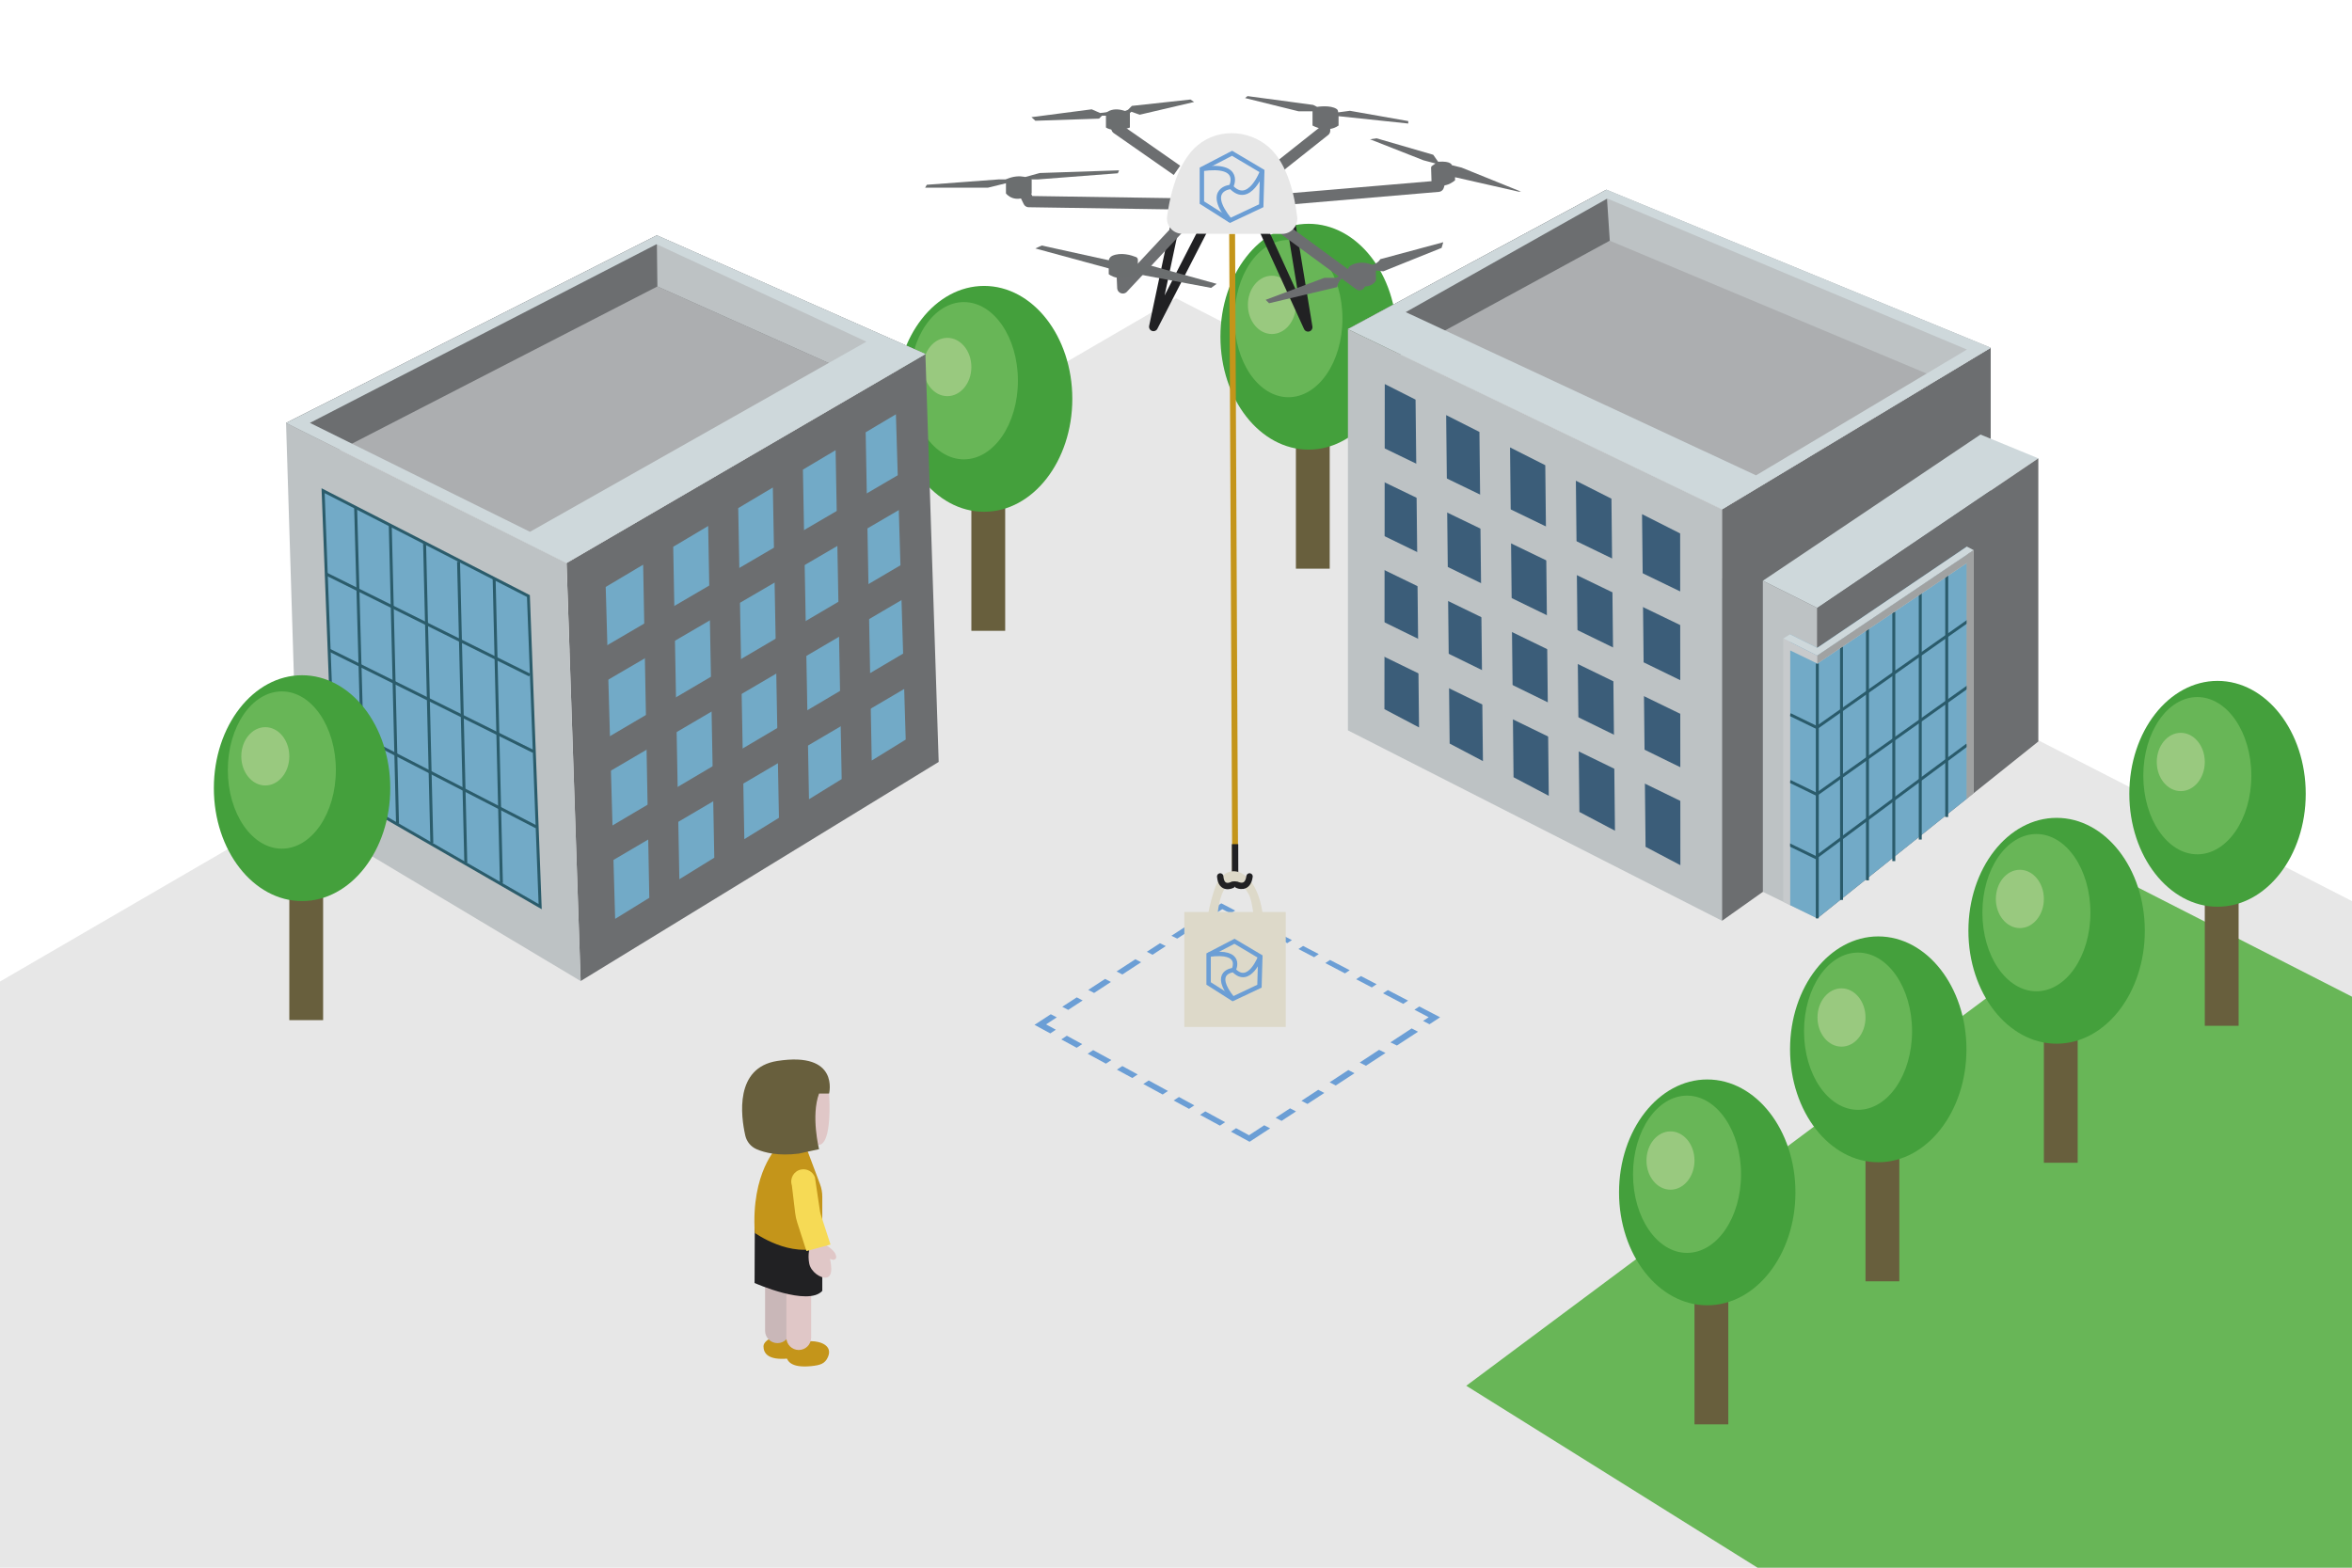 <?xml version="1.0" encoding="utf-8"?>
<!-- Generator: Adobe Illustrator 26.0.3, SVG Export Plug-In . SVG Version: 6.00 Build 0)  -->
<svg version="1.1" xmlns="http://www.w3.org/2000/svg" xmlns:xlink="http://www.w3.org/1999/xlink" x="0px" y="0px"
	 viewBox="0 0 4800 3200" style="enable-background:new 0 0 4800 3200;" xml:space="preserve">
<style type="text/css">
	.st0{fill:#E7E7E7;}
	.st1{fill:#685F3D;}
	.st2{fill:#44A03C;}
	.st3{fill:#68B657;}
	.st4{fill:#99C97F;}
	.st5{fill:#6B9ED5;}
	.st6{fill:#C4951A;}
	.st7{fill:#C9B7B8;}
	.st8{fill:#E0C7C7;}
	.st9{fill:#212123;}
	.st10{fill:#F6DA55;}
	.st11{fill:#BDC2C4;}
	.st12{fill:#6C6E70;}
	.st13{fill:#ACAEB0;}
	.st14{fill:#CED8DB;}
	.st15{fill:#72AAC7;}
	.st16{fill:none;stroke:#2A5B6B;stroke-width:6;stroke-miterlimit:10;}
	.st17{fill:#C7CACC;}
	.st18{fill:#A0A2A2;}
	.st19{fill:#72AAC7;stroke:#2B5C6B;stroke-width:6;stroke-miterlimit:10;}
	.st20{fill:#3B5D79;}
	.st21{fill:none;stroke:#C4951A;stroke-width:12;stroke-miterlimit:10;}
	.st22{fill:none;stroke:#212123;stroke-width:18;stroke-linecap:round;stroke-linejoin:round;stroke-miterlimit:10;}
	.st23{fill:none;stroke:#6C6E70;stroke-width:23;stroke-linejoin:round;stroke-miterlimit:10;}
	.st24{fill:#6B6E6F;}
	.st25{fill:none;stroke:#6B9ED5;stroke-width:9;stroke-miterlimit:10;}
	.st26{fill:none;stroke:#212123;stroke-width:13;stroke-linejoin:round;stroke-miterlimit:10;}
	.st27{fill:none;stroke:#212123;stroke-width:13;stroke-linecap:round;stroke-linejoin:round;stroke-miterlimit:10;}
	.st28{fill:#DDD9C9;}
</style>
<g id="Layer_1">
	<polygon class="st0" points="-0.25,3200 4799.75,3200 4800.25,1839.5 2400.12,608.79 -0.25,2003.65 	"/>
	<rect x="1982.39" y="1001.63" class="st1" width="69" height="286"/>
	<ellipse class="st2" cx="2008.39" cy="814.13" rx="180" ry="230.5"/>
	<ellipse class="st3" cx="1967.15" cy="777.13" rx="110.24" ry="160.5"/>
	<ellipse class="st4" cx="1933.39" cy="749.13" rx="49" ry="59.5"/>
	<g>
		<rect x="2644.7" y="874.81" class="st1" width="69" height="286"/>
		<ellipse class="st2" cx="2670.7" cy="687.31" rx="180" ry="230.5"/>
		<ellipse class="st3" cx="2629.46" cy="650.31" rx="110.24" ry="160.5"/>
		<ellipse class="st4" cx="2595.7" cy="622.31" rx="49" ry="59.5"/>
	</g>
	<polygon class="st3" points="4359.39,1809.63 4800.39,2034.63 4799.89,3206.13 3597.39,3206.63 2992.39,2828.63 	"/>
	<g>
		<rect x="4499.57" y="1807.85" class="st1" width="69" height="286"/>
		<ellipse class="st2" cx="4525.57" cy="1620.35" rx="180" ry="230.5"/>
		<ellipse class="st3" cx="4484.33" cy="1583.35" rx="110.24" ry="160.5"/>
		<ellipse class="st4" cx="4450.57" cy="1555.35" rx="49" ry="59.5"/>
	</g>
	<g>
		<rect x="4171.16" y="2087.43" class="st1" width="69" height="286"/>
		<ellipse class="st2" cx="4197.16" cy="1899.93" rx="180" ry="230.5"/>
		<ellipse class="st3" cx="4155.92" cy="1862.93" rx="110.24" ry="160.5"/>
		<ellipse class="st4" cx="4122.16" cy="1834.93" rx="49" ry="59.5"/>
	</g>
	<g>
		<rect x="3807.16" y="2329.43" class="st1" width="69" height="286"/>
		<ellipse class="st2" cx="3833.16" cy="2141.93" rx="180" ry="230.5"/>
		<ellipse class="st3" cx="3791.92" cy="2104.93" rx="110.24" ry="160.5"/>
		<ellipse class="st4" cx="3758.16" cy="2076.93" rx="49" ry="59.5"/>
	</g>
	<g>
		<rect x="3458.16" y="2621.43" class="st1" width="69" height="286"/>
		<ellipse class="st2" cx="3484.16" cy="2433.93" rx="180" ry="230.5"/>
		<ellipse class="st3" cx="3442.92" cy="2396.93" rx="110.24" ry="160.5"/>
		<ellipse class="st4" cx="3409.16" cy="2368.93" rx="49" ry="59.5"/>
	</g>
	<g>
		<polygon class="st5" points="2290.56,1989.13 2328.78,1964.14 2317.04,1958.03 2278.71,1982.96 		"/>
		<polygon class="st5" points="2352.12,1948.87 2379.21,1931.16 2367.26,1925.35 2340.45,1942.8 		"/>
		<polygon class="st5" points="2390.64,1910.14 2402.51,1915.92 2458.38,1879.39 2447,1873.47 		"/>
		<polygon class="st5" points="2197.3,2138.73 2208.54,2131.25 2177.2,2114.13 2165.89,2121.65 		"/>
		<polygon class="st5" points="2180.03,2061.4 2209.52,2042.12 2197.44,2035.84 2167.87,2055.07 		"/>
		<polygon class="st5" points="2232.86,2026.85 2267.21,2004.39 2255.3,1998.19 2220.85,2020.61 		"/>
		<polygon class="st5" points="2704.7,1965.87 2744.82,1986.88 2754.54,1980.41 2714.33,1959.46 		"/>
		<polygon class="st5" points="2767.67,1998.84 2799.6,2015.57 2809.45,2009.02 2777.44,1992.35 		"/>
		<polygon class="st5" points="2886.54,2061.09 2915.72,2076.37 2904.21,2083.93 2917.27,2090.73 2939.01,2076.52 2896.58,2054.42 
					"/>
		<polygon class="st5" points="2832.35,2020.95 2822.45,2027.53 2863.7,2049.13 2873.68,2042.49 		"/>
		<polygon class="st5" points="2589.23,1905.4 2627.06,1925.21 2636.53,1918.93 2598.61,1899.17 		"/>
		<polygon class="st5" points="2649.91,1937.18 2681.85,1953.9 2691.43,1947.53 2659.43,1930.86 		"/>
		<polygon class="st5" points="2534.45,1876.71 2566.38,1893.44 2575.71,1887.24 2543.7,1870.56 		"/>
		<polygon class="st5" points="2500.27,2290.65 2459.8,2268.54 2449.08,2275.66 2489.64,2297.72 		"/>
		<polygon class="st5" points="2751.67,2184.16 2713.56,2209.2 2726.03,2215.69 2764.26,2190.71 		"/>
		<polygon class="st5" points="2880.93,2099.23 2837.64,2127.67 2850.88,2134.11 2893.92,2105.99 		"/>
		<polygon class="st5" points="2268.08,2163.79 2230.96,2143.5 2219.76,2150.95 2256.96,2171.18 		"/>
		<polygon class="st5" points="2481.72,1864.12 2494.48,1855.78 2511.6,1864.75 2520.8,1858.63 2492.49,1843.88 2470.41,1858.24 		
			"/>
		<polygon class="st5" points="2580.05,2296.93 2549.05,2317.3 2522.69,2302.9 2512.1,2309.94 2550.15,2330.63 2592.11,2303.2 		"/>
		<polygon class="st5" points="2154.78,2101.88 2134.81,2090.97 2156.69,2076.66 2144.46,2070.3 2111.24,2091.92 2143.43,2109.43 		
			"/>
		<polygon class="st5" points="2814.4,2142.94 2774.96,2168.86 2787.62,2175.45 2827.56,2149.35 		"/>
		<polygon class="st5" points="2383.63,2226.92 2344.26,2205.41 2333.3,2212.69 2372.75,2234.15 		"/>
		<polygon class="st5" points="2321.84,2193.16 2290.5,2176.04 2279.43,2183.4 2310.83,2200.47 		"/>
		<polygon class="st5" points="2437.38,2256.29 2406.05,2239.17 2395.21,2246.37 2426.62,2263.44 		"/>
		<polygon class="st5" points="2690.28,2224.5 2656.02,2247.01 2668.31,2253.41 2702.68,2230.95 		"/>
		<polygon class="st5" points="2644.96,2268.67 2632.74,2262.31 2603.34,2281.63 2615.47,2287.94 		"/>
	</g>
	<path class="st6" d="M1643.15,2755.05c-5.87,12.8-14.98,16.12-34.5,18c-41.5,4-50.5-10.92-50.5-25s30.89-26,50.5-26
		S1654.15,2731.05,1643.15,2755.05z"/>
	<path class="st6" d="M1689.39,2770.63c-5.87,12.8-14.98,16.12-34.5,18c-41.5,4-50.5-10.92-50.5-25s30.89-26,50.5-26
		C1674.49,2737.63,1700.39,2746.63,1689.39,2770.63z"/>
	<path class="st7" d="M1586.66,2741.63L1586.66,2741.63c-13.96,0-25.27-11.32-25.27-25.27v-156.73h50.55v156.73
		C1611.93,2730.31,1600.62,2741.63,1586.66,2741.63z"/>
	<path class="st8" d="M1630.11,2755.63L1630.11,2755.63c-13.96,0-25.27-11.32-25.27-25.27v-156.73h50.55v156.73
		C1655.39,2744.31,1644.07,2755.63,1630.11,2755.63z"/>
	<path class="st9" d="M1540.39,2498.63l-0.43,120.28c0,0,108.95,48.4,138.19,16.06v-108.84L1540.39,2498.63z"/>
	<path class="st6" d="M1540.39,2516.63c0,0,73.51,53,137.76,27.5v-101.34c0-8.8-1.58-17.52-4.68-25.75l-25.27-67.3l-61.54-8.73
		C1586.66,2340.99,1532.39,2392.63,1540.39,2516.63z"/>
	<path class="st8" d="M1686.96,2607.68c11.74-2.4,10.58-19.92,7.11-36.94c-3.48-17.02-19.93-36.52-31.67-34.12
		s-14.31,25.79-10.83,42.8C1655.05,2596.45,1675.22,2610.08,1686.96,2607.68z"/>
	<path class="st8" d="M1672.87,2563.74l25.29,7.32c4.4,2.03,9.27-1.78,8.33-6.54c-0.43-2.15-1.28-4.27-2-5.81
		c-3.03-6.49-18.88-19.81-30.05-21.95"/>
	<path class="st10" d="M1694.91,2540.38l-19.96-61.44c-0.64-1.96-1.11-3.96-1.41-6l-10.45-69.97
		c-4.26-11.39-16.11-18.04-28.05-15.76h0c-14.81,2.83-23.74,18.04-19,32.35l6.83,56.98c0.75,6.28,2.11,12.48,4.04,18.5l18.84,58.65
		L1694.91,2540.38z"/>
	<path class="st8" d="M1692.01,2232.2c0,0,7.91,106.19-22.36,104.81s-20.27-116.38-20.27-116.38L1692.01,2232.2z"/>
	<path class="st1" d="M1544.11,2345.83c16.44,7.11,44.32,14.08,86,8.95l41.41-9.05c0,0-16.86-67.95,0-113.52h20.49
		c0,0,21.98-86.3-105.63-66.57c-87.47,13.52-74.4,112.39-65.38,152.33C1523.82,2330.41,1532.4,2340.76,1544.11,2345.83z"/>
	<g>
		<polygon class="st11" points="3514.36,1879.51 2750.88,1490.83 2750.88,671.83 3514.36,1039.69 		"/>
		<polygon class="st12" points="3514.36,1879.51 4062.68,1490.83 4062.68,709.84 3514.36,1039.69 		"/>
		<polygon class="st13" points="2750.88,671.83 3278.38,387.26 4062.68,709.84 3514.36,1039.69 		"/>
		<polygon class="st11" points="2858.77,723.81 3285.32,491.37 3957.42,773.16 4062.68,709.84 3278.38,387.26 2750.88,671.83 		"/>
		<polygon class="st12" points="3278.38,387.26 3285.32,491.37 2858.77,723.81 2750.88,671.83 		"/>
		<path class="st14" d="M3278.38,387.26l-527.5,284.57l763.48,367.86l548.32-329.85L3278.38,387.26z M2868.87,637.12l411.38-231.86
			l733.84,308.21l-430.33,256.81L2868.87,637.12z"/>
		<polygon class="st14" points="4041.86,886.99 4159.85,935.58 3708.7,1240.97 3597.65,1185.44 		"/>
		<polygon class="st11" points="3597.65,1820.47 3597.65,1185.44 3708.7,1240.97 3708.7,1874.62 		"/>
		<polygon class="st12" points="4159.85,935.58 4159.85,1513.49 3708.7,1874.62 3708.7,1240.97 		"/>
		<polygon class="st15" points="3653.18,1294.68 3708.7,1322.38 4014.09,1115.7 4014.09,1630.16 3708.7,1874.62 3653.18,1847.55 		
			"/>
		<g>
			<line class="st16" x1="3708.81" y1="1354.49" x2="3708.7" y2="1874.62"/>
			<line class="st16" x1="3758.16" y1="1319.31" x2="3758.29" y2="1836.93"/>
			<line class="st16" x1="3811.16" y1="1282.36" x2="3811.16" y2="1796.97"/>
			<line class="st16" x1="3864.9" y1="1249.09" x2="3864.9" y2="1757.69"/>
			<line class="st16" x1="3918.9" y1="1211.09" x2="3918.9" y2="1713.69"/>
			<line class="st16" x1="3972.9" y1="1173.09" x2="3972.9" y2="1667.69"/>
			<g>
				<polyline class="st16" points="3653.18,1458.54 3707.89,1485.13 4017.16,1267.09 				"/>
				<polyline class="st16" points="3652.76,1594.82 3707.47,1621.4 4016.74,1401.36 				"/>
				<polyline class="st16" points="3650.76,1723.82 3705.47,1750.4 4014.74,1520.36 				"/>
			</g>
		</g>
		<polygon class="st14" points="3653.18,1294.68 3639.29,1303.43 3708.7,1338.14 4027.98,1122.98 4014.09,1115.7 3708.7,1322.38 		
			"/>
		<polygon class="st17" points="4027.98,1122.98 4027.98,1619.05 4014.09,1630.16 4014.09,1149.21 3708.81,1354.49 3653.18,1327.54 
			3653.18,1847.55 3639.29,1840.78 3639.29,1303.43 3708.7,1338.14 		"/>
		<polygon class="st18" points="3708.81,1354.49 3708.7,1338.14 4027.98,1122.98 4027.98,1619.05 4014.09,1630.16 4014.09,1149.21 
					"/>
	</g>
	<polygon class="st12" points="1184.99,2002.53 1915.69,1555.25 1888.55,722.76 1156.22,1149.28 	"/>
	<polygon class="st11" points="1184.99,2002.53 608.41,1657.63 583.76,863.38 1156.22,1149.28 	"/>
	<polygon class="st13" points="1888.55,722.76 1340.39,480.37 583.76,863.38 1156.22,1149.28 	"/>
	<polygon class="st12" points="1785.06,783.03 1341.62,584.71 693.65,918.26 583.76,863.38 1340.39,480.37 1888.55,722.76 	"/>
	<polygon class="st11" points="1340.39,480.37 1341.62,584.71 1785.06,783.03 1888.55,722.76 	"/>
	<path class="st14" d="M583.76,863.38l572.47,285.9l732.33-426.52l-548.16-242.39L583.76,863.38z M1081.59,1085.52L632.48,863.2
		l707.45-364.73L1768.2,697.4L1081.59,1085.52z"/>
	<g>
		<polygon class="st15" points="1779.03,1552.43 1848.39,1509.63 1828.39,845.67 1766.67,882.39 		"/>
		<polygon class="st15" points="1577.23,995.11 1506.59,1037.15 1519.06,1712.89 1589.68,1669.3 		"/>
		<polygon class="st15" points="1705.3,918.91 1638.6,958.6 1651.01,1631.45 1717.7,1590.29 		"/>
		<polygon class="st15" points="1386.44,1794.74 1457.72,1750.75 1445.23,1073.66 1373.92,1116.09 		"/>
		<polygon class="st15" points="1312.56,1152.6 1236.15,1198.07 1255.39,1875.63 1325.11,1832.6 		"/>
	</g>
	<polygon class="st12" points="1224.39,1325.71 1226.79,1395.84 1846.28,1034.18 1844.11,963.11 	"/>
	<polygon class="st12" points="1228.94,1511.98 1231.34,1582.1 1850.83,1218.44 1848.66,1147.37 	"/>
	<polygon class="st12" points="1235.49,1693.5 1237.9,1763.63 1859.39,1398.03 1855.22,1326.96 	"/>
	<polygon class="st19" points="659.39,1001.63 1078.39,1216.63 1102.39,1850.63 682.39,1608.63 	"/>
	<line class="st19" x1="725.78" y1="1035.7" x2="742.59" y2="1642.16"/>
	<line class="st19" x1="796.47" y1="1073.08" x2="811.28" y2="1681.55"/>
	<line class="st19" x1="866.47" y1="1108.08" x2="881.28" y2="1720.55"/>
	<line class="st19" x1="935.81" y1="1146.66" x2="950.62" y2="1761.13"/>
	<line class="st19" x1="1008.47" y1="1182.08" x2="1023.28" y2="1802.55"/>
	<line class="st19" x1="664.98" y1="1171.28" x2="1081.15" y2="1378"/>
	<line class="st19" x1="672.6" y1="1327.32" x2="1088.77" y2="1534.04"/>
	<line class="st19" x1="678.6" y1="1473.32" x2="1094.77" y2="1688.04"/>
	<g>
		<rect x="590.44" y="1796.32" class="st1" width="69" height="286"/>
		<ellipse class="st2" cx="616.44" cy="1608.82" rx="180" ry="230.5"/>
		<ellipse class="st3" cx="575.2" cy="1571.82" rx="110.24" ry="160.5"/>
		<ellipse class="st4" cx="541.44" cy="1543.82" rx="49" ry="59.5"/>
	</g>
	<g>
		<polygon class="st20" points="2896,1484.84 2825.36,1447.6 2826.07,783.95 2888.9,815.73 		"/>
		<polygon class="st20" points="3081.71,913.26 3153.62,949.63 3160.78,1624.44 3088.86,1586.52 		"/>
		<polygon class="st20" points="2951.35,847.32 3019.25,881.67 3026.39,1553.58 2958.47,1517.78 		"/>
		<polygon class="st20" points="3295.85,1695.65 3223.26,1657.37 3216.07,981.22 3288.65,1017.94 		"/>
		<polygon class="st20" points="3351.11,1049.53 3428.88,1088.87 3429.33,1766.02 3358.32,1728.58 		"/>
	</g>
	<polygon class="st11" points="3445.48,1215.24 3448.59,1285.34 2802.63,973.41 2799.21,902.39 	"/>
	<polygon class="st11" points="3455.56,1401.29 3458.67,1471.39 2812.55,1157.46 2809.14,1086.44 	"/>
	<polygon class="st11" points="3463.27,1582.77 3466.38,1652.87 2818.11,1337.17 2816.69,1265.99 	"/>
	<line class="st21" x1="2520.8" y1="1786.74" x2="2514.54" y2="477.25"/>
	<g>
		<polyline class="st22" points="2401.97,440.65 2354,667 2465.47,449.99 		"/>
		<polyline class="st22" points="2632.01,439.58 2669.51,667.9 2568.15,445.98 		"/>
		<polyline class="st23" points="2583.09,440.65 2774.46,581.11 2776.47,555.65 		"/>
		<polyline class="st23" points="2401.97,416.1 2099.56,411.52 2084.12,380.1 		"/>
		<polyline class="st23" points="2401.97,347.72 2279.49,262.28 2279.47,230.65 		"/>
		<polyline class="st23" points="2599.09,349.29 2703.29,266.65 2703.29,239.15 		"/>
		<polyline class="st23" points="2635.29,405.71 2935.41,380.19 2945.47,347.65 		"/>
		<polyline class="st23" points="2419.47,450.65 2291.47,587.65 2289.47,542.67 		"/>
		<path class="st12" d="M2873.97,252.15l-142.21-15v19.09c-23.79,16.91-53.15,0-53.15,0v-29.09h-28.64l-109-27l5-4l134,18l8,4
			c0,0,27.19-4.53,40.16,4.53c1.14,0.8,1.95,1.99,2.25,3.36l0.71,3.29l23.89-3.17l119,21V252.15z"/>
		<path class="st12" d="M2921.47,370.65c3.79,2.3,21.7,18.53,48-2.5v-6.43l129.5,29.43h5.07l-121.07-49l-20-5c0,0-1-9-28-7
			l-10-14.23l-115.67-33.64l-13.34,2l109.01,42.87l24.5,6.5l-6.44,4.64c-1.57,0.83-2.52,2.49-2.46,4.26L2921.47,370.65z"/>
		<path class="st12" d="M2801.14,540.82c4.13,1.76,6.83,5.8,6.83,10.29v22.04c-18,26-58,0.45-58,0.45v-19.52
			c0-5.51,3.07-10.6,8.02-13.02C2766.67,536.79,2781.88,532.62,2801.14,540.82z"/>
		<path class="st24" d="M2257.04,230.65v29.63c0,0,16.81,12.13,48.87,0v-29.63C2305.91,230.65,2275.97,214.15,2257.04,230.65z"/>
		<polyline class="st24" points="2285.07,230.65 2301.97,224.15 2309.97,216.15 2429.53,203.15 2436.97,208.15 2325.97,234.15 
			2308.97,228.15 2297.97,237.15 		"/>
		<polyline class="st24" points="2265.97,228.15 2245.14,230.65 2227.97,223.15 2105.03,239.15 2113.03,246.49 2242.97,242.15 
			2248.97,236.15 2264.97,236.15 		"/>
		<path class="st24" d="M2052.97,366.15v28.66c0,0,18.02,24.66,52.51,0v-28.66C2105.48,366.15,2082.97,352.15,2052.97,366.15z"/>
		<polyline class="st24" points="2091.03,361.66 2121.97,353.15 2283.82,347.71 2281.34,353.69 2118.97,366.15 2099.56,366.15 		"/>
		<polyline class="st24" points="2064.76,366.15 2038.97,366.15 1891.53,377.15 1887.97,383.15 2015.97,383.15 2064.76,371.17 		"/>
		<path class="st24" d="M2262.71,559.65c0,0,24.66,20.64,59.46-4.43v-24.89c0-2.47-1.49-4.7-3.77-5.62
			c-8.62-3.48-30.42-10.62-48.52-2.55c-4.35,1.94-7.17,6.25-7.17,11.01V559.65z"/>
		<polygon class="st24" points="2299.28,539.11 2322.17,559.65 2471.69,587.65 2483,579.4 2337.42,539.11 		"/>
		<polyline class="st24" points="2275.97,534.15 2125.97,501.15 2112.97,507.15 2271.07,550.14 		"/>
		<path class="st0" d="M2412.54,477.06l203.85,0.37c18.63,0.03,33.13-16.22,30.92-34.72c-4.92-41.03-18.79-107.99-57.76-142.26
			c-43.75-38.47-112.1-38.99-153.53,3.66c-25.51,26.26-44.77,71.1-54.17,137.41C2379.2,460.25,2393.63,477.03,2412.54,477.06z"/>
		<g id="logo_00000093152667206197408130000002931556295542232704_">
			<polygon class="st25" points="2573.98,419.96 2510.38,449.99 2452.8,413.46 2452.81,344.9 2514.41,312.87 2575.99,349.4 			"/>
			<path class="st25" d="M2575.99,349.4c0,0-26.59,71.58-63.6,32.03c0,0-54.82,3.43-2.01,68.56"/>
			<path class="st25" d="M2512.4,381.43c0,0,25.26-48.51-59.58-36.53"/>
		</g>
		<path class="st12" d="M2782.01,543.05c0,0,24.99,1.95,34.99-14.05l128.47-34.6L2942,506l-118.9,47.82l-35.45-3.68"/>
		<path class="st12" d="M2757.84,553.82L2726,567h-23l-120,45l7,7l139-33c0,0,2-25,32.86-25.53"/>
	</g>
	<line class="st26" x1="2520.61" y1="1786.74" x2="2520.5" y2="1723.17"/>
	<path class="st27" d="M2505.4,1806c14.9,0.5,13.06-17,13.06-17s2.04,17.5,12.61,17.01"/>
	<g>
		<rect x="2417" y="1861.58" class="st28" width="207" height="234.67"/>
		<path class="st28" d="M2579.23,1901.79c-0.19-128.64-77.85-154.86-100.47-87.14c-16.87,50.5-17.58,87.14-17.58,87.14h22.27
			c0,0-2.71-40.21,10.14-76.27c0,0,21.74-59.78,54.84,0c8.43,15.23,10.37,52.37,14.53,76.27H2579.23z"/>
		<g id="logo_00000087386353365317579880000003245145295241312948_">
			<polygon class="st25" points="2570.33,2013.06 2515.88,2038.77 2466.57,2007.49 2466.58,1948.79 2519.33,1921.36 
				2572.06,1952.64 			"/>
			<path class="st25" d="M2572.06,1952.64c0,0-22.77,61.29-54.46,27.42c0,0-46.94,2.94-1.73,58.71"/>
			<path class="st25" d="M2517.6,1980.07c0,0,21.63-41.54-51.02-31.28"/>
		</g>
	</g>
	<path class="st27" d="M2525.5,1806.5c0,0,21,10,24.58-17.5"/>
	<path class="st27" d="M2514.5,1806.5c0,0-22,11-24.29-17.5"/>
</g>
<g id="Layer_2">
</g>
</svg>
